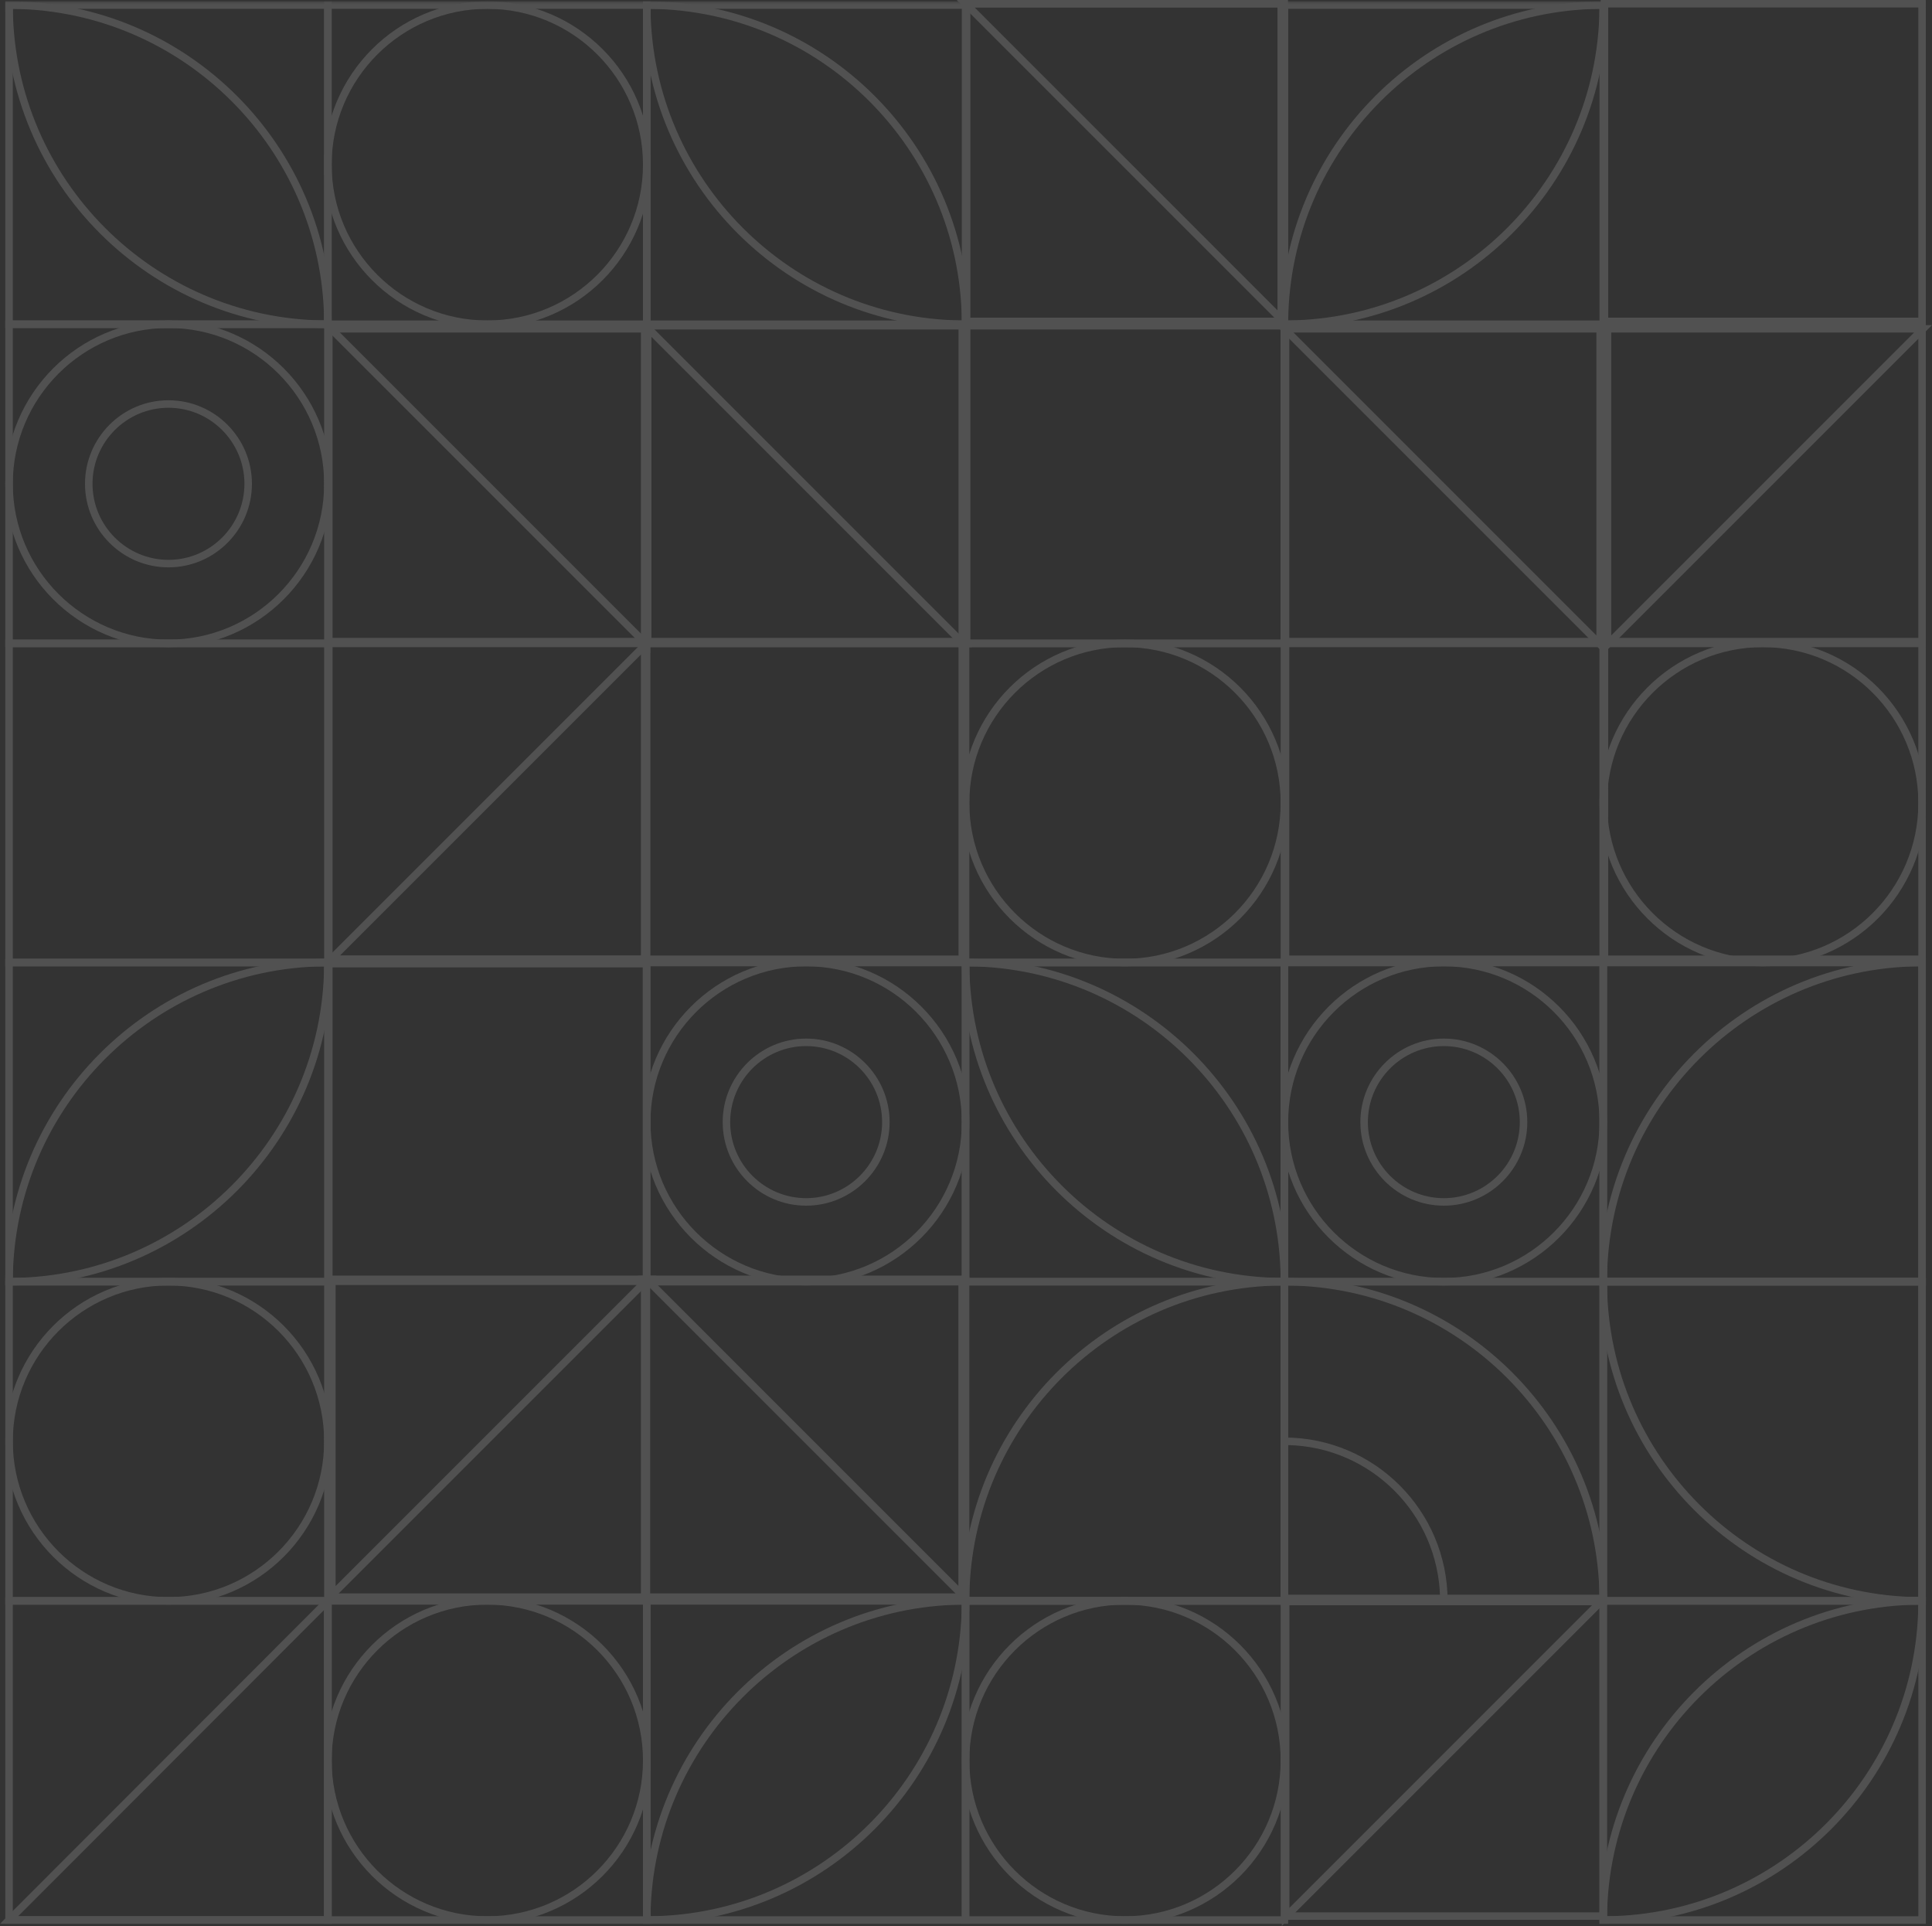 <svg xmlns="http://www.w3.org/2000/svg" xmlns:xlink="http://www.w3.org/1999/xlink" width="624" height="622" viewBox="0 0 624 622">
    <rect x="0" y="0" width="624" height="622" fill="#333333" stroke="none"/>
    <defs>
        <path id="a" d="M0 623h623.724V.425H0z"/>
    </defs>
    <g fill="none" fill-rule="evenodd" opacity=".151">
        <path fill="#FEFEFE" d="M517 105h105V0H517v105zm2.412-2.413h100.174V2.413H519.412v100.174zM107.413 412.587h100.174V312.413H107.413v100.174zM105 415h105V310H105v105zM313.413 206.587h100.174V106.413H313.413v100.174zM311 209h105V104H311v105z"/>
        <path fill="#FEFEFE" d="M416.413 308.587h100.174V208.413H416.413v100.174zM414 311h105V206H414v105zM209.413 308.587h100.174V208.413H209.413v100.174zM207 311h105V206H207v105z"/>
        <path fill="#FEFEFE" d="M519.413 206.587h100.174V106.413H519.413v100.174zM517 209h105V104H517v105z"/>
        <path fill="#FEFEFE" d="M518 105v106l106-106H518zm2.397 2.398h97.816l-97.816 97.815v-97.815zM107.413 514.587h100.174V414.413H107.413v100.174zM105 517h105V412H105v105z"/>
        <path fill="#FEFEFE" d="M108.397 414.397v97.817l97.817-97.817h-97.817zM106 518V412h106L106 518zM416.413 206.587h100.174V106.413H416.413v100.174zM414 209h105V104H414v105z"/>
        <path fill="#FEFEFE" d="M515.603 107.397h-97.817l97.817 97.817v-97.817zM412 105h106v106L412 105zM209.413 514.587h100.174V414.413H209.413v100.174zM207 517h105V412H207v105z"/>
        <path fill="#FEFEFE" d="M309.603 414.397h-97.817l97.817 97.817v-97.817zM206 412h106v106L206 412zM311 105h105V0H311v105zm2.413-2.413h100.174V2.413H313.413v100.174z"/>
        <path fill="#FEFEFE" d="M309 0l106 106V0H309zm5.786 2.397h97.817v97.816L314.786 2.397zM107.413 206.587h100.174V106.413H107.413v100.174zM105 209h105V104H105v105z"/>
        <path fill="#FEFEFE" d="M207.603 107.397h-97.817l97.817 97.817v-97.817zM104 105h106v106L104 105z"/>
        <path fill="#FEFEFE" d="M107.413 308.587h100.174V208.413H107.413v100.174zM105 311h105V206H105v105z"/>
        <path fill="#FEFEFE" d="M207.603 210.786l-97.817 97.817h97.817v-97.817zM104 311l106-106v106H104z"/>
        <path fill="#FEFEFE" d="M209.413 206.587h100.174V106.413H209.413v100.174zM207 209h105V104H207v105z"/>
        <path fill="#FEFEFE" d="M210.397 108.786v97.817h97.817l-97.817-97.817zM208 209V103l106 106H208zM416.413 617.587h100.174V517.413H416.413v100.174zM414 620h105V515H414v105z"/>
        <path fill="#FEFEFE" d="M414 516v106l106-106H414zm2.397 2.397h97.816l-97.816 97.817v-97.817zM519.413 308.587h100.174V208.413H519.413v100.174zM517 311h105V206H517v105z"/>
        <g>
            <path fill="#FEFEFE" d="M619.59 259.319c0-27.75-22.555-50.325-50.28-50.325-27.722 0-50.277 22.576-50.277 50.325 0 27.749 22.555 50.324 50.278 50.324 27.724 0 50.279-22.575 50.279-50.324m-102.98 0c0-29.086 23.641-52.75 52.7-52.75 29.061 0 52.702 23.664 52.702 52.75s-23.64 52.749-52.701 52.749c-29.06 0-52.7-23.663-52.7-52.75"/>
            <mask id="b" fill="#fff">
                <use xlink:href="#a"/>
            </mask>
            <path fill="#FEFEFE" d="M107.115 103.498h100.557V2.85H107.115v100.648zm-2.422 2.424h105.4V.425h-105.4v105.497z" mask="url(#b)"/>
            <path fill="#FEFEFE" d="M207.672 53.173c0-27.749-22.556-50.324-50.28-50.324-27.722 0-50.277 22.575-50.277 50.324 0 27.75 22.555 50.325 50.278 50.325s50.279-22.576 50.279-50.325m-102.98 0c0-29.085 23.641-52.749 52.7-52.749 29.061 0 52.702 23.664 52.702 52.75 0 29.085-23.64 52.748-52.701 52.748-29.06 0-52.7-23.663-52.7-52.749M107.115 618.862h100.557V518.214H107.115v100.648zm-2.422 2.424h105.4V515.79h-105.4v105.497z" mask="url(#b)"/>
            <path fill="#FEFEFE" d="M207.672 568.538c0-27.75-22.556-50.325-50.28-50.325-27.722 0-50.277 22.576-50.277 50.325 0 27.749 22.555 50.325 50.278 50.325s50.279-22.576 50.279-50.325m-102.98 0c0-29.086 23.641-52.75 52.7-52.75 29.061 0 52.702 23.664 52.702 52.75s-23.64 52.749-52.701 52.749c-29.06 0-52.7-23.663-52.7-52.75M313.073 309.643H413.63V208.995H313.073v100.648zm-2.422 2.424h105.402V206.571H310.651v105.496z" mask="url(#b)"/>
            <path fill="#FEFEFE" d="M413.632 259.319c0-27.75-22.556-50.325-50.28-50.325-27.723 0-50.279 22.576-50.279 50.325 0 27.749 22.556 50.324 50.28 50.324 27.723 0 50.279-22.575 50.279-50.324m-102.98 0c0-29.086 23.64-52.75 52.7-52.75 29.061 0 52.702 23.664 52.702 52.75s-23.64 52.749-52.702 52.749c-29.06 0-52.7-23.663-52.7-52.75M313.073 618.862H413.63V518.214H313.073v100.648zm-2.422 2.424h105.402V515.79H310.651v105.497z" mask="url(#b)"/>
            <path fill="#FEFEFE" d="M413.632 568.538c0-27.75-22.556-50.325-50.28-50.325-27.723 0-50.279 22.576-50.279 50.325 0 27.749 22.556 50.325 50.278 50.325 27.725 0 50.28-22.576 50.28-50.325m-102.98 0c0-29.086 23.64-52.75 52.7-52.75 29.06 0 52.702 23.664 52.702 52.75s-23.641 52.749-52.702 52.749c-29.06 0-52.7-23.663-52.7-52.75M416.053 412.717H516.61v-100.65H416.053v100.65zm-2.422 2.424h105.401V309.643h-105.4v105.498z" mask="url(#b)"/>
            <path fill="#FEFEFE" d="M516.61 362.391c0-27.749-22.555-50.324-50.279-50.324-27.722 0-50.278 22.575-50.278 50.324 0 27.75 22.556 50.326 50.278 50.326 27.724 0 50.28-22.575 50.28-50.326m-102.98 0c0-29.086 23.641-52.749 52.7-52.749 29.061 0 52.702 23.663 52.702 52.75 0 29.085-23.64 52.75-52.702 52.75-29.059 0-52.7-23.665-52.7-52.75" mask="url(#b)"/>
            <path fill="#FEFEFE" d="M490.866 362.391c0-13.54-11.006-24.556-24.534-24.556-13.528 0-24.534 11.016-24.534 24.556 0 13.542 11.006 24.558 24.534 24.558 13.528 0 24.534-11.016 24.534-24.558m-51.49 0c0-14.877 12.092-26.98 26.956-26.98 14.864 0 26.956 12.103 26.956 26.98s-12.092 26.982-26.956 26.982c-14.864 0-26.956-12.105-26.956-26.982M210.094 412.717H310.65v-100.65H210.094v100.65zm-2.422 2.424h105.4V309.643h-105.4v105.498z" mask="url(#b)"/>
            <path fill="#FEFEFE" d="M310.651 362.391c0-27.749-22.555-50.324-50.28-50.324-27.722 0-50.277 22.575-50.277 50.324 0 27.75 22.555 50.326 50.278 50.326 27.724 0 50.28-22.575 50.28-50.326m-102.98 0c0-29.086 23.64-52.749 52.7-52.749 29.06 0 52.701 23.663 52.701 52.75 0 29.085-23.64 52.75-52.701 52.75-29.06 0-52.7-23.665-52.7-52.75" mask="url(#b)"/>
            <path fill="#FEFEFE" d="M284.906 362.391c0-13.54-11.006-24.556-24.534-24.556-13.528 0-24.534 11.016-24.534 24.556 0 13.542 11.006 24.558 24.534 24.558 13.528 0 24.534-11.016 24.534-24.558m-51.49 0c0-14.877 12.093-26.98 26.956-26.98 14.865 0 26.956 12.103 26.956 26.98s-12.091 26.982-26.956 26.982c-14.863 0-26.956-12.105-26.956-26.982M519.032 412.717H619.59v-100.65H519.032v100.65zm-2.422 2.424h105.401V309.643h-105.4v105.498z" mask="url(#b)"/>
            <path fill="#FEFEFE" d="M619.59 312.074c-55.157.647-99.903 45.436-100.55 100.643h100.55V312.074zM516.61 415.141v-1.212c0-57.503 46.74-104.286 104.19-104.286h1.212V415.14H516.61zM313.073 515.79H413.63V415.14H313.073v100.648zm-2.422 2.424h105.402V412.717H310.651v105.497z" mask="url(#b)"/>
            <path fill="#FEFEFE" d="M413.632 415.147c-55.157.647-99.905 45.435-100.552 100.642h100.552V415.147zm-102.98 103.066v-1.212c0-57.502 46.74-104.286 104.19-104.286h1.212v105.498H310.65zM519.032 515.79H619.59V415.14H519.032v100.648zm-2.422 2.424h105.401V412.717h-105.4v105.497z" mask="url(#b)"/>
            <path fill="#FEFEFE" d="M619.59 415.14H519.04c.647 55.208 45.393 99.995 100.55 100.642V415.141zm-102.98-1.211v-1.212h105.402v105.496H620.8c-57.45 0-104.19-46.782-104.19-104.284zM416.053 103.498H516.61V2.85H416.053v100.648zm-2.422 2.424h105.401V.425h-105.4v105.497z" mask="url(#b)"/>
            <path fill="#FEFEFE" d="M516.604 2.856c-55.149.652-99.891 45.436-100.543 100.634 55.148-.652 99.891-45.435 100.543-100.634zM413.632 105.922v-1.213C413.632 47.207 460.37.425 517.822.425h1.21v1.212c0 57.504-46.739 104.285-104.19 104.285h-1.21zM210.094 103.498H310.65V2.85H210.094v100.648zm-2.422 2.424h105.4V.425h-105.4v105.497z" mask="url(#b)"/>
            <path fill="#FEFEFE" d="M310.644 103.49C309.993 48.293 265.25 3.51 210.101 2.858c.652 55.198 45.395 99.982 100.543 100.634M207.672 1.637V.425h1.211c57.45 0 104.19 46.781 104.19 104.285v1.212h-1.21c-57.452 0-104.19-46.782-104.19-104.285M313.073 412.716H413.63V312.067H313.073v100.649zm-2.422 2.424h105.402V309.643H310.651V415.14z" mask="url(#b)"/>
            <path fill="#FEFEFE" d="M413.624 412.709c-.651-55.199-45.394-99.982-100.543-100.634.651 55.198 45.394 99.981 100.543 100.634M310.651 310.855v-1.212h1.211c57.45 0 104.192 46.781 104.192 104.285v1.212h-1.211c-57.452 0-104.192-46.782-104.192-104.285M519.032 618.862H619.59V518.214H519.032v100.648zm-2.422 2.424h105.401V515.79h-105.4v105.497z" mask="url(#b)"/>
            <path fill="#FEFEFE" d="M619.583 518.22c-55.149.653-99.891 45.436-100.543 100.635 55.149-.653 99.891-45.436 100.543-100.634zM516.61 621.287v-1.212c0-57.503 46.738-104.285 104.19-104.285h1.211v1.212c0 57.504-46.74 104.285-104.19 104.285h-1.211zM210.094 618.862H310.65V518.214H210.094v100.648zm-2.422 2.424h105.4V515.79h-105.4v105.497z" mask="url(#b)"/>
            <path fill="#FEFEFE" d="M310.644 518.22c-55.148.653-99.891 45.436-100.543 100.635 55.149-.653 99.892-45.436 100.543-100.634zM207.672 621.287v-1.212c0-57.503 46.739-104.285 104.19-104.285h1.211v1.212c0 57.504-46.74 104.285-104.19 104.285h-1.21zM416.053 515.79H516.61V415.14H416.053v100.648zm-2.422 2.424h105.401V412.717h-105.4v105.497z" mask="url(#b)"/>
            <path fill="#FEFEFE" d="M416.053 415.148v100.641h100.55c-.646-55.207-45.393-99.994-100.55-100.641zm-2.421 103.065V412.717h1.21c57.451 0 104.19 46.782 104.19 104.284v1.212h-105.4z" mask="url(#b)"/>
            <path fill="#FEFEFE" d="M416.053 466.691v49.099h49.054c-.636-26.79-22.288-48.463-49.054-49.099zm-2.421 51.523v-53.961h1.21c29.06 0 52.702 23.663 52.702 52.749v1.212h-53.912zM4.134 309.644h100.559v-100.65H4.134v100.65zm-2.422 2.424h105.403V206.571H1.712v105.497zM4.134 618.863h100.557v-100.65H4.134v100.65zm-2.422 2.424h105.401V515.79H1.713v105.498z" mask="url(#b)"/>
            <path fill="#FEFEFE" d="M104.692 519.927L5.847 618.863h98.845v-98.936zM0 621.287l107.113-107.211v107.211H0z" mask="url(#b)"/>
            <path fill="#FEFEFE" d="M4.134 515.79h100.557V415.14H4.134v100.648zm-2.422 2.424h105.401V412.717H1.713v105.497z" mask="url(#b)"/>
            <path fill="#FEFEFE" d="M104.692 465.465c0-27.749-22.556-50.325-50.28-50.325-27.722 0-50.278 22.576-50.278 50.325 0 27.75 22.556 50.325 50.278 50.325 27.724 0 50.28-22.576 50.28-50.325m-102.98 0c0-29.086 23.64-52.749 52.7-52.749 29.061 0 52.701 23.663 52.701 52.75 0 29.085-23.64 52.748-52.7 52.748-29.06 0-52.7-23.663-52.7-52.749M4.134 206.57h100.557V105.923H4.134v100.649zm-2.422 2.425h105.401V103.498H1.713v105.497z" mask="url(#b)"/>
            <path fill="#FEFEFE" d="M104.692 156.246c0-27.749-22.556-50.325-50.28-50.325-27.722 0-50.278 22.576-50.278 50.325 0 27.749 22.556 50.325 50.278 50.325 27.724 0 50.28-22.576 50.28-50.325m-102.98 0c0-29.086 23.64-52.749 52.7-52.749 29.061 0 52.701 23.663 52.701 52.75 0 29.085-23.64 52.748-52.7 52.748-29.06 0-52.7-23.663-52.7-52.749" mask="url(#b)"/>
            <path fill="#FEFEFE" d="M78.947 156.246c0-13.54-11.007-24.556-24.534-24.556-13.528 0-24.534 11.016-24.534 24.556 0 13.54 11.006 24.556 24.534 24.556 13.527 0 24.534-11.016 24.534-24.556m-51.49 0c0-14.877 12.092-26.98 26.956-26.98 14.864 0 26.956 12.103 26.956 26.98s-12.092 26.98-26.956 26.98c-14.864 0-26.956-12.103-26.956-26.98M4.134 103.498h100.559V2.85H4.134v100.648zm-2.422 2.424h105.403V.425H1.712v105.497z" mask="url(#b)"/>
            <path fill="#FEFEFE" d="M104.685 103.49C104.033 48.293 59.29 3.51 4.142 2.858c.651 55.198 45.394 99.982 100.543 100.634M1.713 1.637V.425h1.21c57.451 0 104.19 46.781 104.19 104.285v1.212h-1.21C48.45 105.922 1.713 59.14 1.713 1.637M4.134 412.717h100.557V312.068H4.134v100.649zm-2.422 2.424h105.401V309.644H1.713v105.497z" mask="url(#b)"/>
            <path fill="#FEFEFE" d="M104.685 312.075c-55.149.652-99.892 45.436-100.543 100.634 55.148-.652 99.891-45.435 100.543-100.634zM1.713 415.141v-1.212c0-57.503 46.738-104.285 104.19-104.285h1.21v1.212c0 57.504-46.739 104.285-104.19 104.285h-1.21z" mask="url(#b)"/>
        </g>
    </g>
</svg>
